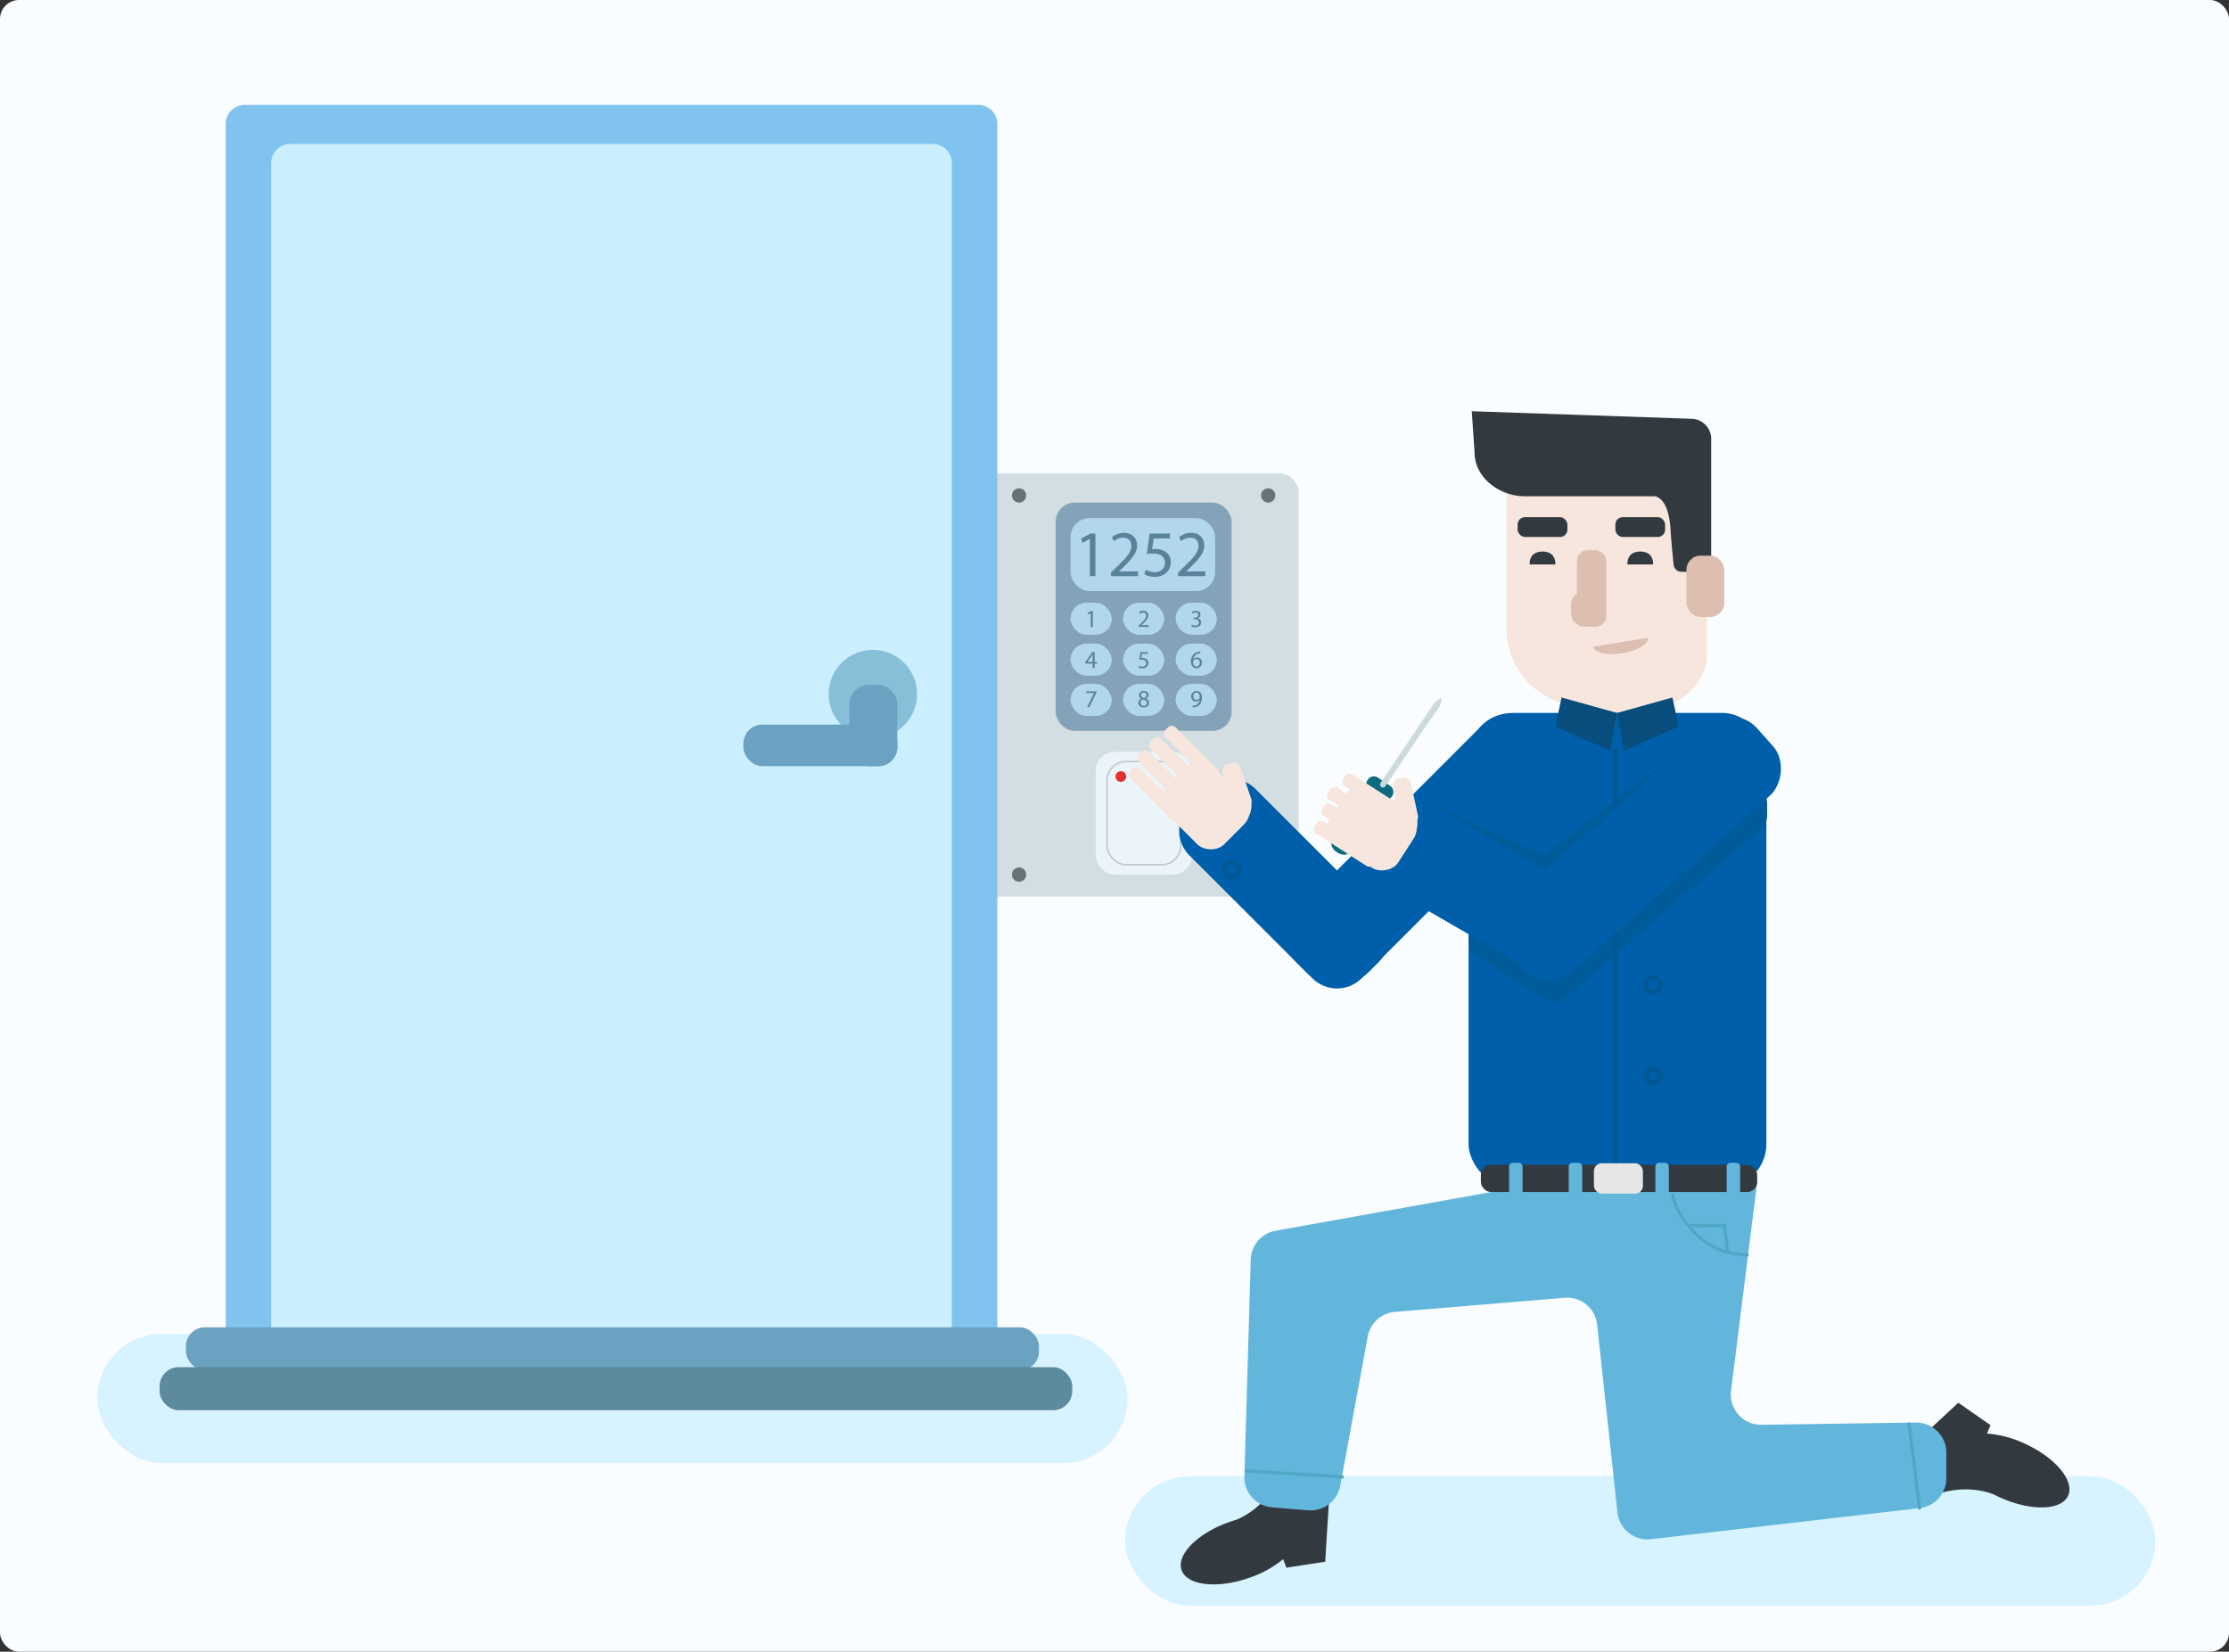 <svg id="Layer_3" data-name="Layer 3" xmlns="http://www.w3.org/2000/svg" viewBox="0 0 1405.77 1041.76">
  <rect x="0" y="0" width="1405.77" height="1041.76" fill="#333333" stroke="none"/>
  <title>9</title>
  <rect width="1405.77" height="1041.76" rx="12" ry="12" fill="#fafdff"/>
  <rect x="709.59" y="931.15" width="649.72" height="81.55" rx="40.77" ry="40.77" fill="#d7f3ff"/>
  <rect x="61.38" y="841.33" width="649.72" height="81.55" rx="40.77" ry="40.77" fill="#d7f3ff"/>
  <rect x="616.57" y="298.5" width="202.49" height="266.99" rx="12" ry="12" fill="#d3dee2"/>
  <path d="M154.32,66.17H617a12,12,0,0,1,12,12V837.9a1.24,1.24,0,0,1-1.24,1.24H142.9a0.58,0.58,0,0,1-.58-0.58V78.17a12,12,0,0,1,12-12Z" fill="#81c3ef"/>
  <path d="M183.05,90.81H588.27a12,12,0,0,1,12,12V837.9a1.24,1.24,0,0,1-1.24,1.24H171.63a0.58,0.58,0,0,1-.58-0.58V102.81A12,12,0,0,1,183.05,90.81Z" fill="#ccefff"/>
  <rect x="117.24" y="837.15" width="538" height="27.16" rx="12" ry="12" fill="#6ba2c1"/>
  <rect x="100.66" y="862.31" width="575.56" height="27.16" rx="12" ry="12" fill="#5c8a9e"/>
  <g>
    <circle cx="550.49" cy="437.76" r="27.88" fill="#87bfd8"/>
    <rect x="468.83" y="457.01" width="97.08" height="26.24" rx="12" ry="12" fill="#6ba2c1"/>
    <rect x="535.74" y="431.99" width="30.17" height="51.26" rx="12" ry="12" fill="#6ba2c1"/>
  </g>
  <g>
    <rect x="665.77" y="317.01" width="110.97" height="143.97" rx="12" ry="12" fill="#85a3b8"/>
    <rect x="675.16" y="326.8" width="91.19" height="46.02" rx="12" ry="12" fill="#b2d7ed"/>
    <rect x="675.16" y="380.14" width="25.93" height="20.22" rx="10.11" ry="10.11" fill="#b2d7ed"/>
    <rect x="708.3" y="380.14" width="25.93" height="20.22" rx="10.11" ry="10.11" fill="#b2d7ed"/>
    <rect x="741.45" y="380.14" width="25.93" height="20.22" rx="10.11" ry="10.11" fill="#b2d7ed"/>
    <rect x="675.16" y="405.95" width="25.93" height="20.22" rx="10.11" ry="10.11" fill="#b2d7ed"/>
    <rect x="708.3" y="405.95" width="25.93" height="20.22" rx="10.11" ry="10.11" fill="#b2d7ed"/>
    <rect x="741.45" y="405.95" width="25.93" height="20.22" rx="10.11" ry="10.11" fill="#b2d7ed"/>
    <rect x="675.16" y="431.32" width="25.93" height="20.22" rx="10.11" ry="10.11" fill="#b2d7ed"/>
    <rect x="708.3" y="431.32" width="25.93" height="20.22" rx="10.11" ry="10.11" fill="#b2d7ed"/>
    <rect x="741.45" y="431.32" width="25.93" height="20.22" rx="10.11" ry="10.11" fill="#b2d7ed"/>
    <g>
      <path d="M792.86,420.91h-0.08l-4.67,2.52-0.7-2.77,5.86-3.14h3.1v26.84h-3.51V420.91Z" transform="translate(-105.52 -81)" fill="#59829b"/>
      <path d="M806.16,444.36v-2.23l2.85-2.77c6.85-6.52,10-10,10-14,0-2.73-1.32-5.24-5.33-5.24a9.14,9.14,0,0,0-5.7,2.27l-1.16-2.56a11.78,11.78,0,0,1,7.6-2.73c5.78,0,8.22,4,8.22,7.8,0,5-3.59,9-9.25,14.41l-2.15,2v0.08H823.3v3H806.16Z" transform="translate(-105.52 -81)" fill="#59829b"/>
      <path d="M843.36,420.58H833.12l-1,6.9a14.36,14.36,0,0,1,2.19-.17,11.34,11.34,0,0,1,5.78,1.44,7.65,7.65,0,0,1,3.84,6.9c0,5.24-4.17,9.17-10,9.17a13.14,13.14,0,0,1-6.69-1.65l0.91-2.77a12,12,0,0,0,5.74,1.49c3.43,0,6.36-2.23,6.36-5.82s-2.35-5.95-7.72-5.95a27.74,27.74,0,0,0-3.72.29l1.73-12.88h12.84v3.06Z" transform="translate(-105.52 -81)" fill="#59829b"/>
      <path d="M848.53,444.36v-2.23l2.85-2.77c6.85-6.52,10-10,10-14,0-2.73-1.32-5.24-5.33-5.24a9.14,9.14,0,0,0-5.7,2.27l-1.16-2.56a11.78,11.78,0,0,1,7.6-2.73c5.78,0,8.22,4,8.22,7.8,0,5-3.59,9-9.25,14.41l-2.15,2v0.08h12.06v3H848.53Z" transform="translate(-105.52 -81)" fill="#59829b"/>
    </g>
    <path d="M793.37,467.68h0l-1.75.94-0.26-1,2.2-1.18h1.16v10.07h-1.32v-8.8Z" transform="translate(-105.52 -81)" fill="#59829b"/>
    <path d="M794.62,502.29v-2.74h-4.68v-0.9l4.49-6.43h1.47v6.26h1.41v1.07h-1.41v2.74h-1.29Zm0-3.81v-3.36q0-.79,0-1.58h0c-0.31.59-.56,1-0.84,1.49l-2.46,3.42v0h3.3Z" transform="translate(-105.52 -81)" fill="#59829b"/>
    <path d="M796.95,517v0.9L792.56,527h-1.41l4.37-8.91v0H790.6V517h6.35Z" transform="translate(-105.52 -81)" fill="#59829b"/>
    <path d="M823.54,476.48v-0.84l1.07-1c2.57-2.45,3.73-3.75,3.75-5.27a1.8,1.8,0,0,0-2-2,3.43,3.43,0,0,0-2.14.85l-0.43-1a4.42,4.42,0,0,1,2.85-1,2.83,2.83,0,0,1,3.08,2.93c0,1.86-1.35,3.36-3.47,5.41l-0.81.74v0H830v1.13h-6.43Z" transform="translate(-105.52 -81)" fill="#59829b"/>
    <path d="M829.55,493.37h-3.84L825.33,496a5.41,5.41,0,0,1,.82-0.06,4.25,4.25,0,0,1,2.17.54,2.87,2.87,0,0,1,1.44,2.59,3.49,3.49,0,0,1-3.75,3.44,4.92,4.92,0,0,1-2.51-.62l0.34-1a4.51,4.51,0,0,0,2.15.56,2.22,2.22,0,0,0,2.39-2.18c0-1.3-.88-2.23-2.9-2.23a10.41,10.41,0,0,0-1.39.11l0.65-4.83h4.82v1.15Z" transform="translate(-105.52 -81)" fill="#59829b"/>
    <path d="M823.42,524.47a2.88,2.88,0,0,1,2-2.69l0,0a2.49,2.49,0,0,1-1.6-2.26,2.82,2.82,0,0,1,3.11-2.68c2,0,2.93,1.22,2.93,2.48a2.56,2.56,0,0,1-1.66,2.35v0a2.79,2.79,0,0,1,2,2.6c0,1.75-1.5,2.93-3.42,2.93C824.69,527.19,823.42,525.94,823.42,524.47Zm5.42-.06c0-1.22-.85-1.81-2.21-2.2a2.19,2.19,0,0,0-1.81,2.08,1.86,1.86,0,0,0,2,1.92A1.82,1.82,0,0,0,828.84,524.4Zm-3.75-5c0,1,.76,1.55,1.92,1.86a2,2,0,0,0,1.53-1.83,1.56,1.56,0,0,0-1.7-1.64A1.6,1.6,0,0,0,825.09,519.37Z" transform="translate(-105.52 -81)" fill="#59829b"/>
    <path d="M857.13,474.92a4.55,4.55,0,0,0,2.23.64,2,2,0,0,0,2.28-2c0-1.41-1.29-2-2.6-2h-0.76v-1H859c1,0,2.25-.51,2.25-1.7a1.52,1.52,0,0,0-1.77-1.52,3.69,3.69,0,0,0-2,.67l-0.36-1a4.78,4.78,0,0,1,2.63-.77c2,0,2.88,1.18,2.88,2.4A2.5,2.5,0,0,1,860.8,471v0a2.62,2.62,0,0,1,2.25,2.59c0,1.61-1.25,3-3.67,3a5.12,5.12,0,0,1-2.62-.68Z" transform="translate(-105.52 -81)" fill="#59829b"/>
    <path d="M862.55,493.18a4.94,4.94,0,0,0-1,.06,4.09,4.09,0,0,0-3.5,3.58h0a3.07,3.07,0,0,1,5.47,2.09,3.37,3.37,0,0,1-3.35,3.55c-2.15,0-3.56-1.67-3.56-4.29a6.33,6.33,0,0,1,1.7-4.54,5.48,5.48,0,0,1,3.22-1.49,6.52,6.52,0,0,1,1-.08v1.11ZM862.17,499a2,2,0,0,0-2.08-2.31,2.24,2.24,0,0,0-2,1.24,1.15,1.15,0,0,0-.16.6c0,1.66.79,2.88,2.21,2.88C861.38,501.41,862.17,500.43,862.17,499Z" transform="translate(-105.52 -81)" fill="#59829b"/>
    <path d="M857.6,526.06a5.67,5.67,0,0,0,1.1,0,3.8,3.8,0,0,0,2.11-1,4.42,4.42,0,0,0,1.33-2.68h0a3,3,0,0,1-2.37,1.08,2.92,2.92,0,0,1-3-3.08,3.45,3.45,0,0,1,3.44-3.58c2.06,0,3.33,1.67,3.33,4.24a6.36,6.36,0,0,1-1.73,4.72,5,5,0,0,1-2.93,1.35,6.35,6.35,0,0,1-1.25.08v-1.12Zm0.5-5.79a1.94,1.94,0,0,0,1.94,2.14,2.25,2.25,0,0,0,2-1.05,0.89,0.89,0,0,0,.12-0.5c0-1.72-.63-3-2.06-3C858.92,517.82,858.09,518.84,858.09,520.27Z" transform="translate(-105.52 -81)" fill="#59829b"/>
  </g>
  <rect x="691.11" y="474.25" width="60.63" height="77.39" rx="12" ry="12" fill="#eaf4f9"/>
  <rect x="698.16" y="480.3" width="46.53" height="65.13" rx="12" ry="12" fill="#eaf4f9" stroke="#bfcbd1" stroke-miterlimit="10"/>
  <circle cx="706.9" cy="489.78" r="3.37" fill="#e23030"/>
  <circle cx="642.7" cy="312.49" r="4.52" fill="#677477"/>
  <circle cx="799.81" cy="312.49" r="4.52" fill="#677477"/>
  <circle cx="642.7" cy="551.64" r="4.52" fill="#677477"/>
  <circle cx="799.81" cy="551.64" r="4.52" fill="#677477"/>
  <path d="M983.78,275.76h59.05a33.62,33.62,0,0,1,33.62,33.62V411.92a33.62,33.62,0,0,1-33.62,33.62H999.17a49,49,0,0,1-49-49V309.38A33.62,33.62,0,0,1,983.78,275.76Z" fill="#f7e6dd"/>
  <path d="M1184.75,357.84A12.72,12.72,0,0,0,1172,345.13l-138.29-4.76,1.79,26c0,15.94,15.73,27.63,31.67,27.63h81.49s9.3-.58,10.47,21.8c0.21,4,1.06,13,1.67,19.29l0.2,2a5.07,5.07,0,0,0,5.05,4.57h9.06a9.61,9.61,0,0,0,9.61-9.61v-74.2Z" transform="translate(-105.52 -81)" fill="#333a3f"/>
  <rect x="1063.61" y="350.46" width="23.87" height="38.68" rx="8.89" ry="8.89" fill="#dcbfb1"/>
  <path d="M1162.85,436.22" transform="translate(-105.52 -81)" fill="#c1a187"/>
  <path d="M1324.43,1024.33c18.14-6.83,32.23-3.21,38.61-.71q1.9,1,3.9,1.89c19.44,8.77,38.64,8.26,42.88-1.14s-8.07-24.14-27.51-32.92a67.8,67.8,0,0,0-23.67-6.27l2.26-5.28-20.32-14.16-33.18,30.77S1299.4,1033.76,1324.43,1024.33Z" transform="translate(-105.52 -81)" fill="#333a3f"/>
  <path d="M1158.39,465.1" transform="translate(-105.52 -81)" fill="#68513e"/>
  <path d="M1078.33,428.86c-4.5,0-8.14,2.14-8.14,8.14h16.28C1086.47,431,1082.83,428.86,1078.33,428.86Z" transform="translate(-105.52 -81)" fill="#333a3f"/>
  <path d="M912.6,1012.46c-8.43,17.45-21.12,24.55-27.48,27.14q-2.05.6-4.13,1.32c-20.13,7-33.68,20.66-30.27,30.39s22.49,11.92,42.62,4.87a67.8,67.8,0,0,0,21.46-11.78l2,5.38,24.48-3.75,2.82-45.16S924.23,988.38,912.6,1012.46Z" transform="translate(-105.52 -81)" fill="#333a3f"/>
  <polygon points="986.88 434 990.47 457 1048.22 457 1057.33 434 986.88 434" fill="#f7e6dd"/>
  <path d="M1140,428.86c-4.5,0-8.14,2.14-8.14,8.14h16.28C1148.11,431,1144.46,428.86,1140,428.86Z" transform="translate(-105.52 -81)" fill="#333a3f"/>
  <rect x="994.46" y="346.98" width="18.63" height="48.32" rx="6.93" ry="6.93" fill="#dcbfb1"/>
  <rect x="990.8" y="373.2" width="21.99" height="22.09" rx="8.18" ry="8.18" fill="#dcbfb1"/>
  <rect x="926.18" y="449.65" width="187.82" height="299.53" rx="27.65" ry="27.65" fill="#005faa"/>
  <rect x="972.83" y="512.68" width="59.1" height="210.88" rx="22" ry="22" transform="translate(625.15 -608.75) rotate(45)" fill="#005faa"/>
  <path d="M1216.54,603.21L1092.09,710.76a10,10,0,0,1-12,.84l-43.62-28.15a10,10,0,0,1-4.57-8.62l0.86-37.93a10,10,0,0,1,7.15-9.35l41,9.62L1207.17,578a10,10,0,0,1,12.83,9.58v8.12A10,10,0,0,1,1216.54,603.21Z" transform="translate(-105.52 -81)" fill="#005b99"/>
  <rect x="957.12" y="326.19" width="31.4" height="12.5" rx="4.65" ry="4.65" fill="#333a3f"/>
  <rect x="1018.75" y="326.19" width="31.4" height="12.5" rx="4.65" ry="4.65" fill="#333a3f"/>
  <polygon points="898.29 505.34 927.48 535 976.48 569 1053.95 495.33 1058.68 473.93 973.89 539.61 898.29 505.34" fill="#005b99"/>
  <path d="M1144.82,483.29c0.62,3.8-6.58,8.15-16.08,9.71s-17.72-.25-18.34-4.06" transform="translate(-105.52 -81)" fill="#dcbfb1"/>
  <rect x="1010.91" y="564.15" width="59.1" height="154.02" rx="22" ry="22" transform="translate(2010.44 -20.33) rotate(120)" fill="#005faa"/>
  <path d="M907.85,561.49h9a28.09,28.09,0,0,1,28.09,28.09V693.51a22,22,0,0,1-22,22h-15.1a22,22,0,0,1-22-22v-110a22,22,0,0,1,22-22Z" transform="translate(1908.66 361.7) rotate(135)" fill="#005faa"/>
  <g>
    <rect x="844.89" y="563.55" width="41.62" height="51.23" rx="12" ry="12" transform="translate(-268.56 703.7) rotate(-45)" fill="#f7e6dd"/>
    <circle cx="774.42" cy="507.86" r="14.88" fill="#f7e6dd"/>
    <rect x="879.77" y="561.93" width="11.75" height="29.76" rx="4.37" ry="4.37" transform="translate(-244.09 234.92) rotate(-18.79)" fill="#f7e6dd"/>
    <rect x="830.57" y="560.07" width="8.87" height="44.58" rx="3.3" ry="3.3" transform="translate(-272.74 680) rotate(-45)" fill="#f7e6dd"/>
    <rect x="835.89" y="549.53" width="8.87" height="44.58" rx="3.3" ry="3.3" transform="translate(-263.73 680.68) rotate(-45)" fill="#f7e6dd"/>
    <rect x="843.34" y="541.02" width="8.87" height="44.58" rx="3.3" ry="3.3" transform="translate(-255.53 683.46) rotate(-45)" fill="#f7e6dd"/>
    <rect x="852.74" y="533.97" width="8.87" height="44.58" rx="3.3" ry="3.3" transform="translate(-247.79 688.04) rotate(-45)" fill="#f7e6dd"/>
  </g>
  <polygon points="984.85 439.93 980.91 458.21 1015.54 473.49 1019.73 449.65 984.85 439.93" fill="#094d7c"/>
  <polygon points="1054.75 439.93 1058.68 458.21 1024.06 473.49 1019.87 449.65 1054.75 439.93" fill="#094d7c"/>
  <path d="M1044.55,833.1L910,857.26a19.05,19.05,0,0,0-15.68,18.2l-4,136.73a19.05,19.05,0,0,0,17.49,19.54l22.68,1.86a19.05,19.05,0,0,0,20.3-15.55L968.12,924a19.05,19.05,0,0,1,17.16-15.55l107-8.9a19.05,19.05,0,0,1,20.52,16.94l12.8,118.44a19.05,19.05,0,0,0,21.13,16.88l169.44-19.59a19.05,19.05,0,0,0,16.86-18.93v-16a19.05,19.05,0,0,0-19.33-19.05l-97.29,1.4a19.05,19.05,0,0,1-19.18-21.42l16.53-131.8-166.54,6.35A19.05,19.05,0,0,0,1044.55,833.1Z" transform="translate(-105.52 -81)" fill="#63b6db"/>
  <rect x="933.94" y="734.67" width="174.27" height="17.18" rx="6.4" ry="6.4" fill="#333a3f"/>
  <rect x="951.74" y="733.41" width="8.51" height="21.58" rx="2.33" ry="2.33" fill="#63b6db"/>
  <rect x="989.35" y="733.41" width="8.51" height="21.58" rx="2.33" ry="2.33" fill="#63b6db"/>
  <rect x="1043.97" y="733.41" width="8.51" height="21.58" rx="2.33" ry="2.33" fill="#63b6db"/>
  <rect x="1088.96" y="733.41" width="8.51" height="21.58" rx="2.33" ry="2.33" fill="#63b6db"/>
  <line x1="1018.98" y1="472" x2="1018.98" y2="734" fill="none" stroke="#005893" stroke-miterlimit="10" stroke-width="3"/>
  <circle cx="1042.59" cy="501.36" r="4.55" fill="#005faa"/>
  <circle cx="1042.59" cy="501.36" r="4.55" fill="none" stroke="#005893" stroke-miterlimit="10" stroke-width="3"/>
  <circle cx="1042.59" cy="563.05" r="4.55" fill="none" stroke="#005893" stroke-miterlimit="10" stroke-width="3"/>
  <circle cx="1042.59" cy="621.28" r="4.55" fill="none" stroke="#005893" stroke-miterlimit="10" stroke-width="3"/>
  <circle cx="1042.59" cy="678.55" r="4.55" fill="none" stroke="#005893" stroke-miterlimit="10" stroke-width="3"/>
  <circle cx="776.74" cy="548.61" r="4.55" fill="none" stroke="#005893" stroke-miterlimit="10" stroke-width="3"/>
  <path d="M1160.47,834.75s1.09,12,17,26.75c12.2,11.29,30,11.08,30,11.08" transform="translate(-105.52 -81)" fill="none" stroke="#4fa7c6" stroke-linecap="round" stroke-miterlimit="10" stroke-width="2"/>
  <polyline points="1089.5 789.84 1087.59 773 1065.48 773" fill="none" stroke="#4fa7c6" stroke-linecap="round" stroke-miterlimit="10" stroke-width="2"/>
  <g>
    <rect x="953.15" y="577.2" width="15.99" height="45.09" rx="7.24" ry="7.24" transform="translate(393.12 -515.46) rotate(33.94)" fill="#0d6a7f"/>
    <rect x="966.41" y="573.25" width="18.53" height="9.81" rx="4.45" ry="4.45" transform="translate(383.54 -527.25) rotate(33.94)" fill="#0d6a7f"/>
    <rect x="991.05" y="524.24" width="3.68" height="58.07" rx="1.67" ry="1.67" transform="translate(372.58 -541.1) rotate(33.94)" fill="#ccdadd"/>
    <polygon points="904.93 442.8 899.58 450.74 902.9 452.98 908.25 445.04 909.35 439.82 904.93 442.8" fill="#ccdadd"/>
  </g>
  <rect x="1110.42" y="510.68" width="59.1" height="210.88" rx="22" ry="22" transform="translate(735.89 -725.83) rotate(48.29)" fill="#005faa"/>
  <line x1="1210.62" y1="951.2" x2="1203.99" y2="898.1" fill="none" stroke="#4fa7c6" stroke-linecap="round" stroke-miterlimit="10" stroke-width="2"/>
  <line x1="785.95" y1="927.74" x2="846.61" y2="931.51" fill="none" stroke="#4fa7c6" stroke-linecap="round" stroke-miterlimit="10" stroke-width="2"/>
  <rect x="1005.24" y="733.7" width="30.89" height="19.14" rx="4.88" ry="4.88" fill="#e6e6e6"/>
  <path d="M1110.39,343" transform="translate(-105.52 -81)" fill="#333a3f"/>
  <g>
    <rect x="949.94" y="577.91" width="41.62" height="51.23" rx="12" ry="12" transform="translate(-167.87 1011.73) rotate(-57.21)" fill="#f7e6dd"/>
    <circle cx="984.6" cy="600.22" r="14.88" transform="translate(-210.18 140.79) rotate(-12.21)" fill="#f7e6dd"/>
    <rect x="985.91" y="571.46" width="11.75" height="29.76" rx="4.37" ry="4.37" transform="translate(-207.08 141.99) rotate(-12.21)" fill="#f7e6dd"/>
    <rect x="951.32" y="591.3" width="8.87" height="44.58" rx="3.3" ry="3.3" transform="matrix(0.54, -0.84, 0.84, 0.54, -183.2, 1003.73)" fill="#f7e6dd"/>
    <rect x="954.3" y="579.88" width="8.87" height="44.58" rx="3.3" ry="3.3" transform="translate(-172.23 1001) rotate(-57.21)" fill="#f7e6dd"/>
    <rect x="959.78" y="569.98" width="8.87" height="44.58" rx="3.3" ry="3.3" transform="matrix(0.54, -0.84, 0.84, 0.54, -161.39, 1001.07)" fill="#f7e6dd"/>
    <rect x="967.47" y="561.1" width="8.87" height="44.58" rx="3.3" ry="3.3" transform="translate(-150.4 1003.47) rotate(-57.21)" fill="#f7e6dd"/>
  </g>
</svg>
